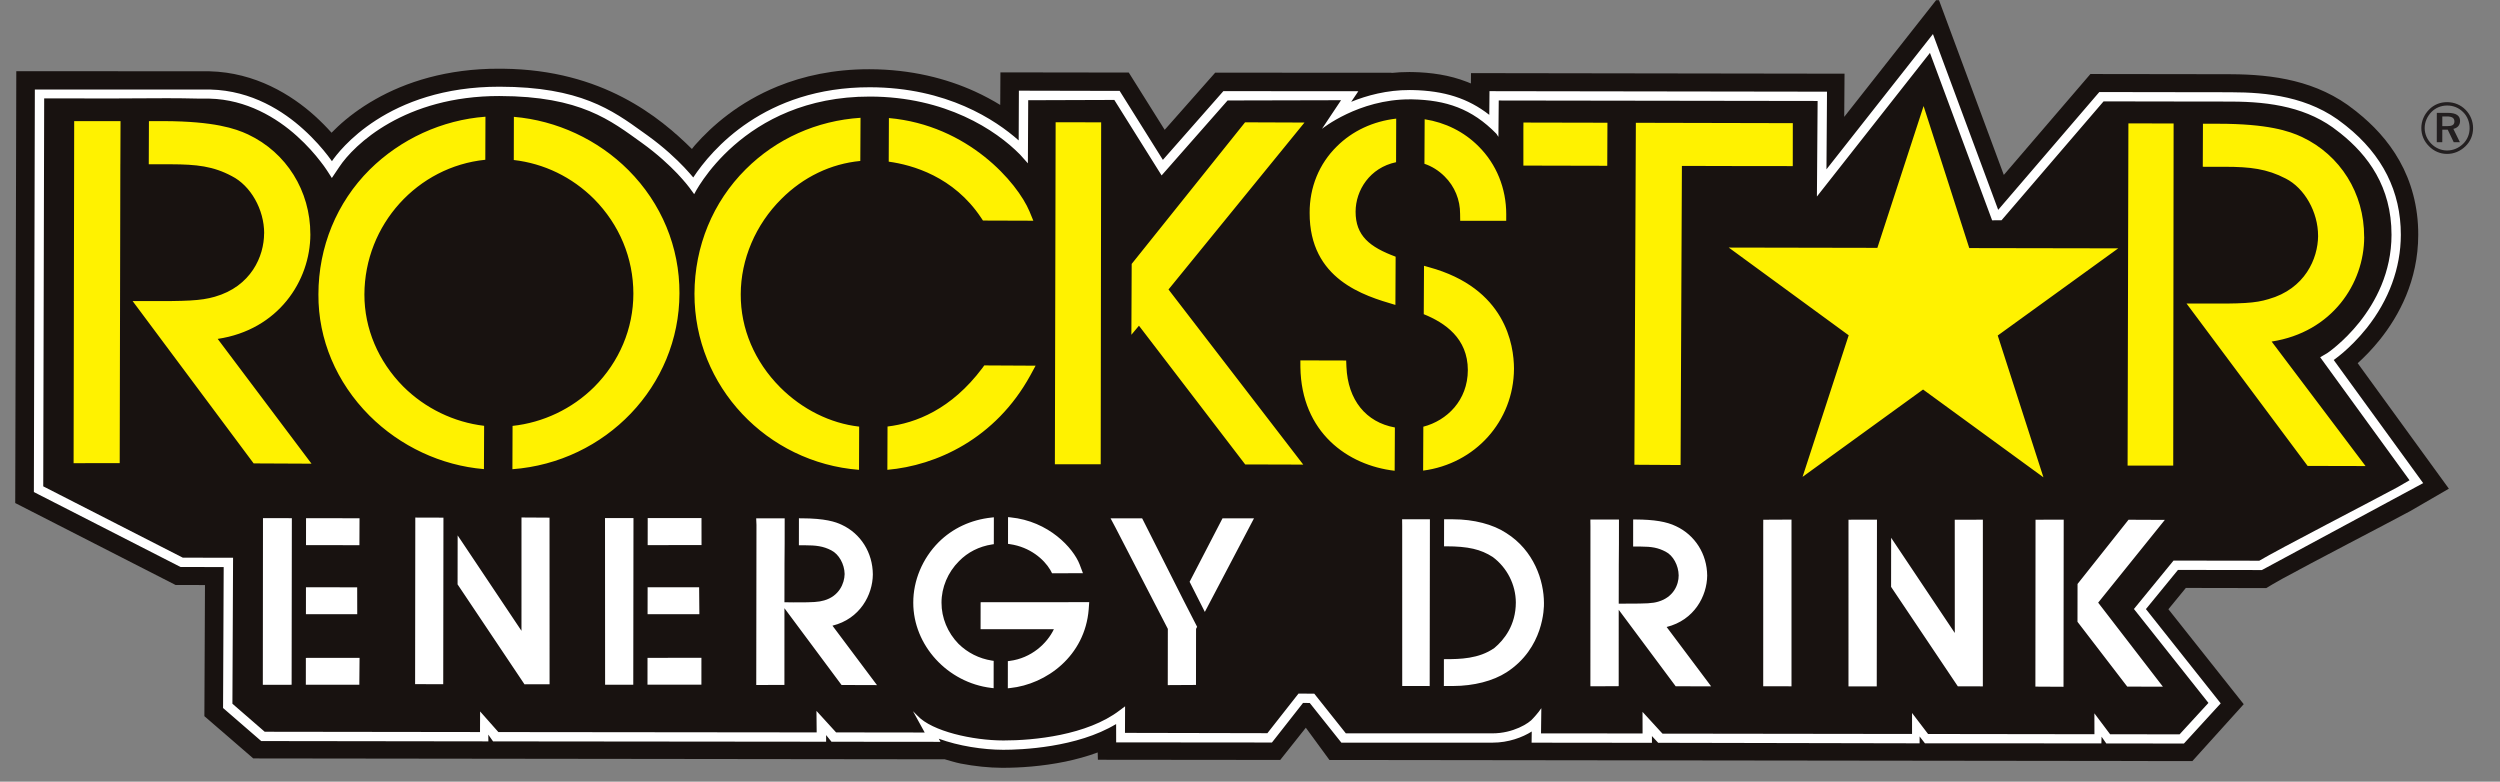<?xml version="1.0" encoding="UTF-8" standalone="no"?>
<svg
   xmlns:dc="http://purl.org/dc/elements/1.1/"
   xmlns:cc="http://creativecommons.org/ns#"
   xmlns:rdf="http://www.w3.org/1999/02/22-rdf-syntax-ns#"
   xmlns:svg="http://www.w3.org/2000/svg"
   xmlns="http://www.w3.org/2000/svg"
   viewBox="0 0 580.691 181.563"
   height="181.563"
   width="580.691"
   xml:space="preserve"
   id="svg2"
   version="1.1"><rect x="0" y="0" width="580.691" height="181.563" fill="#808080" stroke="none"/><defs
     id="defs6"><clipPath
       id="clipPath18"
       clipPathUnits="userSpaceOnUse"><path
         id="path16"
         d="M 0,136.172 H 435.518 V 0 H 0 Z" /></clipPath></defs><g
     transform="matrix(1.333,0,0,-1.333,0,181.563)"
     id="g10"><g
       id="g12"><g
         clip-path="url(#clipPath18)"
         id="g14"><g
           transform="translate(410.829,72.92)"
           id="g20"><path
             id="path22"
             style="fill:#181210;fill-opacity:1;fill-rule:nonzero;stroke:none"
             d="m 0,0 c 1.14,1.028 2.521,2.413 3.916,4.164 1.631,2.049 3.276,4.589 4.529,7.628 1.252,3.042 2.105,6.604 2.106,10.559 0.019,4.984 -1.253,9.354 -3.266,12.914 -2.005,3.574 -4.696,6.339 -7.429,8.517 l -0.034,0.033 -0.332,0.256 c -3.224,2.594 -6.864,4.181 -10.521,5.084 -3.676,0.912 -7.397,1.177 -11.008,1.195 l -1.497,0.004 -3.439,0.006 -19.598,0.028 -15.092,-17.583 -11.456,30.881 -16.351,-20.764 0.054,7.522 -65.089,0.101 -0.016,-1.804 c -0.221,0.095 -0.445,0.187 -0.669,0.273 -3.061,1.196 -6.256,1.65 -9.564,1.717 -0.185,0.005 -0.358,0.006 -0.533,0.003 -1.061,10e-4 -2.087,-0.055 -3.075,-0.16 l 0.023,0.035 -30.74,0.013 -8.801,-9.96 -6.257,9.98 -22.366,0.033 -0.034,-5.676 c -1.333,0.819 -2.798,1.609 -4.39,2.339 -4.935,2.251 -11.126,3.875 -18.42,3.885 -6.179,0.01 -11.525,-1.176 -15.988,-2.996 -6.706,-2.732 -11.392,-6.829 -14.396,-10.239 -0.223,-0.249 -0.326,-0.419 -0.528,-0.661 -5.626,5.569 -15.583,13.781 -32.826,13.982 l -0.014,0.004 -0.773,10e-4 c -9.09,0.025 -16.306,-2.344 -21.563,-5.34 -2.638,-1.494 -4.791,-3.135 -6.496,-4.719 -0.399,-0.367 -0.773,-0.737 -1.123,-1.096 -0.83,0.931 -1.805,1.926 -2.924,2.942 -2.055,1.853 -4.624,3.722 -7.692,5.179 -3.062,1.454 -6.655,2.485 -10.622,2.582 l -0.035,0.003 -33.66,0.019 -0.186,-75.254 27.946,-14.28 5.118,-0.008 -0.104,-22.85 8.522,-7.362 120.489,-0.151 c 0.906,-0.254 1.855,-0.558 2.786,-0.746 2.426,-0.467 4.895,-0.727 7.208,-0.738 0.064,-0.002 0.096,0.002 0.099,10e-4 2.912,0 6.827,0.234 10.958,1.088 1.844,0.391 3.735,0.896 5.599,1.587 l 0.035,-1.273 31.774,-0.033 4.456,5.614 4.119,-5.622 150.364,-0.191 8.948,9.914 -13.125,16.548 3.04,3.71 14.012,-0.026 1.148,0.69 c 0.273,0.171 0.85,0.5 1.585,0.901 2.594,1.424 7.24,3.875 11.672,6.2 4.448,2.33 8.674,4.543 10.608,5.586 l 0.065,0.034 6.742,3.91 z" /></g><g
           transform="translate(336.817,130.273)"
           id="g24"><path
             id="path26"
             style="fill:#ffffff;fill-opacity:1;fill-rule:nonzero;stroke:none"
             d="m 0,0 -1.795,-2.281 -16.76,-21.291 0.085,11.896 0.008,1.633 -1.63,0.004 -55.566,0.085 -1.614,0.005 -0.012,-1.615 -0.024,-2.515 c -3.686,2.887 -7.856,4.205 -13.393,4.321 -0.164,0 -0.32,0.005 -0.476,0.005 -3.981,0.007 -7.475,-0.947 -10.196,-2.056 l 1.249,1.846 -22.79,0.018 -0.734,-0.003 -0.484,-0.552 -10.052,-11.424 -7.532,12.02 -17.559,0.039 -0.036,-8.668 c -3.988,3.542 -12.498,9.242 -25.923,9.264 -18.363,0.024 -27.608,-10.911 -30.783,-15.718 -0.322,0.385 -0.846,0.992 -1.584,1.777 -1.314,1.383 -3.491,3.463 -6.41,5.562 l -0.761,0.544 c -5.396,3.889 -10.978,7.908 -24.986,7.931 -19.587,0.027 -28.02,-11.219 -29.218,-12.977 -0.236,0.332 -0.478,0.657 -0.728,0.979 -0.85,1.104 -2.292,2.817 -4.259,4.586 -3.397,3.075 -8.909,6.743 -16.205,6.918 l -30.576,0.003 -0.167,-69.146 -10e-4,-0.991 0.886,-0.457 24.327,-12.431 0.345,-0.173 0.392,-0.002 7.123,-0.012 -0.105,-23.808 -0.006,-0.75 0.563,-0.487 5.633,-4.88 0.457,-0.395 0.607,-0.001 38.973,-0.054 -0.012,1.178 0.826,-1.18 58.038,-0.059 -0.001,1.159 0.939,-1.161 16.238,-0.014 2.753,-0.004 -0.299,0.544 c 3.428,-1.26 7.709,-1.923 11.236,-1.93 3.037,-0.004 12.85,0.362 19.667,4.491 l 0.007,-3.198 26.353,-0.024 0.79,-0.002 0.49,0.621 4.924,6.274 1.175,-0.003 5.514,-6.92 26.344,0.006 c 2.771,-0.004 5.237,0.933 6.825,1.943 l -0.026,-1.952 1.648,0.002 17.693,-0.02 1.631,-0.002 -0.004,1.176 1.091,-1.172 45.549,-0.094 0.004,1.2 0.926,-1.195 30.748,-0.017 0.032,1.169 0.823,-1.18 13.531,-0.01 6.408,6.998 -13.033,16.428 5.583,6.824 14.625,-0.021 28.105,15.146 -15.589,21.458 c 0.076,0.053 0.179,0.129 0.315,0.229 0.455,0.343 0.909,0.705 1.361,1.091 1.006,0.87 2.532,2.312 4.07,4.237 3.887,4.891 5.941,10.503 5.949,16.24 0.012,7.549 -3.189,13.931 -9.51,18.976 l -0.37,0.288 c -6.083,4.916 -13.664,5.571 -19.582,5.587 l -1.496,0.007 -3.428,0.004 -17.407,0.027 -0.75,-0.002 -0.489,-0.567 L 11.369,-30.633 1.008,-2.719 Z m -0.52,-3.285 10.83,-29.171 1.64,0.007 17.783,20.717 17.407,-0.03 3.426,-0.003 1.497,-0.004 c 6.77,-0.02 13.368,-1.027 18.592,-5.25 l 0.352,-0.268 c 4.78,-3.815 8.912,-9.305 8.901,-17.706 -0.01,-6.566 -2.794,-11.699 -5.594,-15.226 -1.407,-1.76 -2.814,-3.112 -3.866,-4.013 -0.521,-0.453 -0.956,-0.794 -1.257,-1.02 -0.306,-0.223 -0.458,-0.329 -0.458,-0.329 l -1.253,-0.739 15.568,-21.43 -2.112,-1.224 c -4.271,-2.306 -20.951,-10.92 -24.07,-12.797 l -14.942,0.023 -6.901,-8.434 12.984,-16.369 -5.027,-5.476 -12.11,0.018 -2.736,3.645 0.008,-3.641 -28.99,0.041 -2.792,3.66 0.001,-3.656 -43.489,0.058 -3.475,3.793 0.008,-3.764 -17.697,0.018 0.056,4.39 c -0.603,-0.904 -1.431,-1.763 -1.431,-1.763 -0.665,-0.868 -3.514,-2.626 -7.067,-2.623 -0.033,0.002 -25.566,-0.002 -25.566,-0.002 l -5.508,6.92 -2.75,0.004 -5.413,-6.893 -24.818,0.053 0.019,4.629 -0.956,-0.716 c -5.67,-4.335 -14.976,-5.245 -20.248,-5.236 -0.006,0 -0.016,0.001 -0.024,0.001 -5.302,0.007 -12.395,1.587 -14.933,4.3 l -0.797,0.8 2.043,-3.715 -15.443,0.021 -3.418,3.747 0.036,-3.749 -55.463,0.059 -3.185,3.595 -0.016,-3.592 -37.516,0.051 -5.628,4.884 0.114,25.438 -8.756,0.012 -24.321,12.429 0.163,67.603 c 0.548,0.007 1.305,0.003 2.26,10e-4 1.956,-0.002 4.74,-0.011 8.265,-0.018 l 0.658,-0.002 c 3.609,-10e-4 6.801,0.054 10.242,0.048 1.754,-0.003 3.566,-0.02 5.536,-0.069 l 1.873,-0.005 c 6.414,-0.153 11.691,-3.336 15.235,-6.545 1.777,-1.598 3.149,-3.189 4.065,-4.385 0.47,-0.589 0.815,-1.087 1.044,-1.429 0.237,-0.34 0.342,-0.521 0.342,-0.521 l 0.607,-0.951 c 0,0 0.681,1 1.3,1.934 2.553,3.858 11.386,12.374 27.923,12.352 0.001,-10e-4 0.003,-0.002 0.007,-0.002 14.152,-0.026 19.362,-4.272 24.803,-8.171 2.72,-1.954 4.79,-3.901 6.174,-5.351 0.692,-0.737 1.213,-1.337 1.558,-1.759 0.347,-0.421 0.515,-0.645 0.515,-0.645 l 0.856,-1.177 c 0,0 8.335,17.04 30.617,17.009 13.183,-0.021 21.967,-5.833 26.165,-10.106 l 1.367,-1.526 0.057,10.994 15.004,0.051 8.24,-13.155 11.497,13.061 19.773,0.047 -3.329,-4.991 c 0,0 6.372,5.152 15.286,5.139 0.143,0.001 0.292,-0.002 0.441,-10e-4 5.892,-0.126 10.373,-1.596 14.674,-6 l 0.347,-0.532 0.058,6.334 55.565,-0.083 -0.123,-16.649 19.696,25.026" /></g><g
           transform="translate(170.953,98.27)"
           id="g28"><path
             id="path30"
             style="fill:#fff200;fill-opacity:1;fill-rule:nonzero;stroke:none"
             d="M 0,0 0.329,-0.495 9.105,-0.524 8.441,1.094 C 6.346,6.087 -2.248,16.138 -16.061,17.366 L -16.093,9.767 C -11.983,9.204 -4.78,7.177 0,0 m -35.024,-29.537 c -4.435,4.459 -6.89,10.208 -6.854,16.195 0.004,6.078 2.582,12.147 7.088,16.618 3.822,3.828 8.637,6.131 13.747,6.613 l 0.039,7.523 c -7.627,-0.5 -14.646,-3.627 -20.01,-8.976 -5.72,-5.7 -8.9,-13.397 -8.926,-21.678 -0.027,-16.156 12.63,-29.45 28.674,-30.691 l 0.024,7.531 c -5.018,0.568 -9.928,3.006 -13.782,6.865 m 35.581,3.801 -0.354,-0.49 c -5.396,-7.169 -11.576,-9.569 -16.502,-10.157 l -0.029,-7.547 c 8.486,0.739 18.818,5.359 24.912,16.453 l 0.918,1.693 z m 224.327,4.156 c 10.527,1.626 16.127,10.104 16.129,18.235 0,0 -0.001,0.015 -0.011,0.039 0.02,7.555 -4.138,14.203 -10.83,17.371 -2.254,1.051 -5.953,2.303 -14.57,2.308 l -2.688,0.007 -0.03,-7.502 c 2.024,-0.01 3.852,-0.004 3.852,-0.004 4.453,-0.002 7.339,-0.357 10.598,-2.049 3.28,-1.654 5.651,-5.849 5.64,-9.98 l 0.005,-0.026 c -0.034,-3.952 -2.28,-9.211 -8.629,-11.004 -2.372,-0.723 -4.551,-0.821 -12.018,-0.775 l -2.282,0.011 21.104,-28.301 10.092,-0.024 c 0,0 -14.378,19.078 -16.362,21.694 m -24.96,38.015 -0.141,-59.631 7.952,-0.003 0.067,59.62 z m -58.477,0.041 -27.35,0.064 c 0,0 -0.264,-58.549 -0.255,-59.547 0,-0.019 -0.004,-0.038 -0.004,-0.038 l 8.052,-0.051 c 0,0 0.225,49.927 0.23,52.123 2.06,-0.025 19.319,-0.035 19.319,-0.035 z M 94.508,16.582 94.497,15.417 V 9.082 c 0,0 8.775,-0.019 14.616,-0.034 l 0.032,7.502 z m -1.646,-42.901 c -0.014,4.132 -1.444,14.05 -14.826,17.698 l -0.421,0.119 c -0.148,0.034 -0.296,0.08 -0.432,0.122 l -0.045,-8.43 c 3.691,-1.499 7.672,-4.189 7.681,-9.739 -0.012,-5.284 -3.643,-8.8 -7.755,-9.867 l -0.036,-7.652 c 9.047,1.185 15.778,8.57 15.834,17.749 m -29.198,0.337 -0.045,1.1 -7.981,0.022 0.004,-1.179 c 0.164,-11.375 8.257,-17.123 16.426,-18.054 l 0.038,7.543 c -5.036,0.904 -8.197,4.784 -8.442,10.568 m 1.597,27.047 c 0.014,3.714 2.469,7.643 7.053,8.608 l 0.024,7.594 c -4.01,-0.455 -7.637,-2.136 -10.364,-4.859 -3.068,-3.017 -4.743,-7.115 -4.72,-11.55 -0.053,-11.65 9.593,-14.474 14.765,-16.002 l 0.179,-0.051 0.039,8.405 c -4.511,1.675 -6.982,3.635 -6.976,7.855 M 80.78,7.184 c 1.748,-1.733 2.706,-4.07 2.691,-6.533 l 0.018,-1.185 8.017,-0.003 0.005,1.141 c 0.001,4.502 -1.696,8.732 -4.837,11.847 -2.522,2.532 -5.782,4.146 -9.379,4.706 L 77.256,9.397 C 78.549,8.963 79.743,8.22 80.78,7.184 m -59.856,9.439 -7.933,0.008 -10e-4,-1.136 -0.131,-58.455 7.985,-0.007 z M 32.66,-12.506 c 1.109,1.373 23.695,29.088 23.695,29.088 l -10.353,0.04 c 0,0 -12.347,-15.441 -19.758,-24.674 l -0.053,-12.346 c 0.544,0.654 1.002,1.212 1.321,1.58 1.607,-2.099 18.511,-24.174 18.511,-24.174 l 10.116,-0.029 c 0,0 -22.441,29.14 -23.479,30.515 m -165.679,-8.611 c 10.536,1.571 16.133,10.089 16.148,18.216 0,0 -0.012,0.007 -0.004,0.036 0.002,7.53 -4.151,14.21 -10.856,17.376 -2.247,1.048 -5.929,2.283 -14.571,2.32 l -2.699,-0.008 -0.029,-7.509 c 2.04,-0.007 3.874,-0.003 3.874,-0.003 4.466,-0.017 7.343,-0.324 10.604,-2.068 3.275,-1.661 5.634,-5.798 5.631,-9.973 l -0.012,10e-4 c -10e-4,-3.974 -2.259,-9.233 -8.597,-11.044 -2.471,-0.71 -4.967,-0.779 -11.998,-0.757 l -2.319,0.01 21.093,-28.292 10.083,-0.048 c 0,0 -14.339,19.089 -16.348,21.743 m -25.007,37.946 -10e-4,-1.148 -0.101,-58.455 8.034,0.014 c 0,0 0.09,49.888 0.111,52.097 h 0.004 l 0.029,7.491 z m 105.47,-30.016 c 0.038,8.072 -3.13,15.696 -8.884,21.471 -5.327,5.334 -12.492,8.658 -19.968,9.294 l -0.017,-7.523 c 5.249,-0.606 10.138,-2.951 13.994,-6.799 4.416,-4.472 6.843,-10.292 6.845,-16.501 -0.006,-6.088 -2.443,-11.858 -6.841,-16.26 -3.84,-3.811 -8.907,-6.202 -14.211,-6.772 l -0.025,-7.548 c 16.238,1.213 29.083,14.468 29.107,30.638 m -48.138,-16.222 c -4.337,4.39 -6.768,10.07 -6.76,16.033 0.038,12.193 9.279,22.28 21.068,23.472 l 0.026,7.504 c -7.532,-0.56 -14.763,-3.866 -20.173,-9.221 -5.753,-5.734 -8.926,-13.463 -8.935,-21.743 -0.049,-7.842 3.137,-15.342 8.88,-21.108 5.376,-5.377 12.536,-8.714 19.963,-9.336 l 0.032,7.545 c -5.24,0.621 -10.272,3.03 -14.101,6.854 M 198.147,-5.34 c 0,0 -19.736,-14.29 -20.993,-15.188 0.478,-1.475 7.964,-24.711 7.964,-24.711 0,0 -19.694,14.379 -20.975,15.3 -1.263,-0.911 -20.998,-15.22 -20.998,-15.22 0,0 7.555,23.211 8.039,24.669 -1.262,0.92 -20.902,15.288 -20.902,15.288 0,0 24.363,-0.038 25.898,-0.051 0.494,1.479 8.054,24.712 8.054,24.712 0,0 7.507,-23.257 7.959,-24.752 1.574,0.013 25.954,-0.047 25.954,-0.047" /></g><g
           transform="translate(429.64,117.062)"
           id="g32"><path
             id="path34"
             style="fill:#231f20;fill-opacity:1;fill-rule:nonzero;stroke:none"
             d="m 0,0 c 0.822,-0.838 1.296,-1.972 1.296,-3.173 -0.002,-1.239 -0.467,-2.338 -1.32,-3.162 -0.888,-0.866 -2.024,-1.346 -3.213,-1.341 -1.203,-0.003 -2.315,0.479 -3.167,1.36 -0.862,0.86 -1.321,1.962 -1.318,3.156 0,1.189 0.487,2.341 1.366,3.224 0.832,0.845 1.919,1.283 3.13,1.28 C -1.993,1.343 -0.866,0.882 0,0 m -0.413,-0.415 c -0.753,0.767 -1.719,1.17 -2.801,1.172 -1.053,0.005 -2.011,-0.392 -2.728,-1.111 -0.764,-0.779 -1.194,-1.779 -1.196,-2.807 0,-1.024 0.411,-1.991 1.154,-2.744 0.739,-0.751 1.72,-1.17 2.72,-1.174 1.074,0 2.037,0.401 2.814,1.151 0.736,0.714 1.141,1.68 1.141,2.717 0.001,1.09 -0.385,2.07 -1.104,2.796 m -0.558,-1.514 c 0.001,-0.723 -0.43,-1.225 -1.168,-1.384 L -1,-5.638 l -1.077,0.004 -1.045,2.182 -0.945,0.002 -0.004,-2.183 -0.959,0.003 0.006,5.11 1.93,-0.003 c 1.423,-0.002 2.126,-0.478 2.123,-1.406 m -3.095,0.785 -0.001,-1.695 h 0.81 c 0.878,-0.004 1.297,0.209 1.3,0.813 0,0.622 -0.421,0.876 -1.323,0.881 z" /></g><g
           transform="translate(62.628,41.206)"
           id="g36"><path
             id="path38"
             style="fill:#ffffff;fill-opacity:1;fill-rule:nonzero;stroke:none"
             d="M 0,0 -0.364,0.001 -8.938,0.013 -9.305,0.014 V 0.378 L -9.301,4.338 -9.3,4.707 -8.932,4.704 -0.348,4.695 0.02,4.696 0.018,4.329 0.002,0.363 Z m -8.954,-12.021 -0.366,-0.002 v 0.367 l 0.005,3.962 10e-4,0.365 0.365,10e-4 8.195,-0.013 0.364,0.002 0.002,-0.366 0.008,-3.954 -0.001,-0.364 -0.364,-10e-4 z m -0.017,-12.298 -0.366,0.002 10e-4,0.37 0.005,3.94 -0.002,0.366 0.368,0.005 8.62,0.004 0.372,0.003 -0.005,-0.372 -0.035,-3.946 v -0.367 l -0.362,-0.001 z m -7.86,-0.006 0.027,29.042 5.03,-0.008 -0.039,-29.029 z m 31.434,0.103 -0.362,0.002 -4.175,0.007 -0.363,-0.002 0.002,0.365 0.032,27.528 v 0.77 l 0.002,0.368 0.362,-0.002 4.176,-0.012 0.365,0.001 V 4.435 l -0.037,-28.292 z m 14.164,-0.022 -0.11,0.165 c 0,0 -7.046,10.53 -11.488,17.157 l -0.064,0.092 0.001,0.113 0.011,7.231 v 1.193 l 0.669,-0.994 1.154,-1.726 c 3.135,-4.688 7.376,-11.039 9.3,-13.905 0.008,5.278 0.002,19.376 0.002,19.376 L 28.241,4.832 28.61,4.827 32.765,4.802 33.128,4.801 V 4.436 l 0.007,-28.299 0.003,-0.366 -0.364,-0.001 -3.812,-0.009 z m 21.826,24.259 -0.365,-10e-4 10e-4,0.369 0.006,3.973 -0.003,0.371 0.367,-0.002 8.644,-0.003 0.365,10e-4 V 4.356 l 0.006,-3.97 0.002,-0.366 -0.365,0.001 c 0,0 -5.095,-0.01 -8.658,-0.006 m -0.379,-12.041 -0.002,0.368 0.008,3.964 -0.002,0.363 0.367,-10e-4 8.252,0.003 0.359,-0.001 0.003,-0.361 0.036,-3.966 0.002,-0.372 -0.366,0.004 c 0,0 -4.849,0.005 -8.291,0.004 z m 0.347,-12.281 h -0.364 l 10e-4,0.368 0.004,3.947 0.001,0.365 0.364,-0.002 8.669,0.007 0.36,-0.002 -0.002,-0.368 -10e-4,-3.948 -0.002,-0.365 -0.361,0.002 z m -7.75,-0.004 -0.016,29.035 4.961,0.003 -0.036,-29.038 z m 26.711,-0.049 4.169,0.014 0.366,0.002 v 0.367 c -0.002,0.125 -0.004,6.704 0.004,12.998 l 9.846,-13.237 0.111,-0.144 0.181,0.002 5.255,-0.019 0.732,-0.001 -0.442,0.59 c 0,0 -5.534,7.377 -7.315,9.765 4.798,1.18 7.012,5.379 7.037,8.934 -0.027,3.801 -2.111,7.114 -5.429,8.65 -1.101,0.521 -2.897,1.115 -6.997,1.125 l -0.455,0.003 0.001,-0.371 -0.006,-3.963 0.001,-0.363 0.363,-0.002 0.634,-10e-4 c 1.97,-0.008 3.226,-0.143 4.647,-0.883 1.331,-0.67 2.298,-2.404 2.326,-4.127 -0.03,-1.666 -0.981,-3.866 -3.57,-4.601 -0.958,-0.281 -1.894,-0.344 -4.764,-0.339 l -0.644,-10e-4 -1.511,0.022 c 0.007,5.05 0.016,9.67 0.039,10.29 l 0.004,3.967 10e-4,0.366 -0.366,0.002 -4.219,0.001 -0.38,-0.002 0.015,-0.379 0.033,-0.75 -0.037,-27.55 -0.001,-0.368 z m 51.394,19.467 -0.221,10e-4 -0.103,0.196 -0.213,0.401 c -1.085,1.826 -3.508,3.976 -7.048,4.482 l -0.313,0.046 0.002,0.32 0.004,3.938 0.003,0.404 0.398,-0.04 c 6.726,-0.661 10.973,-5.374 12.069,-8.191 l 0.393,-1.038 0.186,-0.499 -0.523,-0.005 z m -10.403,-20.024 -0.412,0.048 c -7.632,0.915 -13.603,7.442 -13.591,14.859 -0.008,3.857 1.599,7.692 4.404,10.517 2.438,2.434 5.632,3.928 9.232,4.311 l 0.407,0.044 -10e-4,-0.409 -0.006,-3.965 V 0.177 l -0.311,-0.046 c -2.247,-0.346 -4.236,-1.356 -5.755,-2.915 -1.946,-1.94 -3.058,-4.584 -3.049,-7.243 -0.009,-2.618 1.067,-5.225 2.962,-7.162 1.577,-1.551 3.59,-2.569 5.814,-2.918 l 0.314,-0.047 -0.003,-0.319 -0.005,-4.032 z m 2.472,-0.018 0.002,0.404 0.004,4.003 v 0.32 l 0.32,0.045 c 3.775,0.482 6.514,3.035 7.703,5.527 -2.959,-0.006 -12.403,-0.003 -12.403,-0.003 l -0.371,-0.001 -10e-4,0.367 0.005,3.97 0.003,0.363 0.371,0.004 18.16,0.01 0.391,0.002 -0.028,-0.396 -0.061,-0.844 c -0.639,-8.144 -7.374,-13.07 -13.694,-13.73 z m 34.33,13.307 -0.317,0.635 -2.252,4.452 -0.086,0.166 0.093,0.17 5.537,10.684 0.103,0.197 h 0.217 l 4.664,0.003 0.608,0.004 -0.285,-0.544 -7.952,-15.14 z m -6.458,-12.756 -0.001,0.368 c 0.006,3.007 0.019,8.64 0.012,9.433 -0.649,1.251 -9.095,17.603 -9.095,17.603 l -0.593,1.116 -0.288,0.541 0.61,-10e-4 h 4.664 0.223 l 0.108,-0.199 7.121,-14.113 2.267,-4.42 0.083,-0.167 -0.084,-0.165 c -0.047,-0.083 -0.075,-0.151 -0.101,-0.196 -0.009,-0.779 -0.011,-6.4 -0.011,-9.408 l -0.001,-0.363 h -0.361 l -4.185,-0.024 z m 48.478,-0.15 h -0.368 l 0.002,0.368 0.004,3.939 10e-4,0.366 0.418,0.003 c 2.25,0.011 5.666,0.026 8.38,1.951 1.689,1.412 3.73,3.952 3.737,7.931 -0.019,3.105 -1.526,6.061 -4.019,7.916 -2.089,1.352 -4.299,1.859 -8.122,1.866 l -0.37,-0.002 v 0.372 l 0.008,3.973 0.002,0.366 h 0.365 l 1.216,-0.003 c 3.583,-0.002 6.951,-0.876 9.243,-2.389 4.842,-3.046 6.571,-8.3 6.577,-12.195 0.019,-0.783 -0.004,-7.87 -6.523,-12.08 -2.348,-1.511 -5.724,-2.377 -9.27,-2.384 z m -7.257,-0.003 -0.368,10e-4 0.001,0.366 -0.004,27.52 -0.01,0.796 -0.005,0.37 0.372,0.002 h 4.104 0.367 l 0.001,-0.366 -0.038,-28.321 -0.002,-0.373 -0.368,0.002 z m 36.988,-0.032 0.365,0.007 v 0.361 c 0,0 0.002,6.608 0.004,12.947 l 9.813,-13.177 0.111,-0.152 h 0.182 l 5.256,-0.01 0.74,-0.001 -0.44,0.594 c 0,0 -5.529,7.369 -7.312,9.747 4.823,1.199 7.032,5.401 7.067,8.945 -0.028,3.767 -2.116,7.071 -5.445,8.622 -1.621,0.788 -3.784,1.149 -7.024,1.166 l -0.43,0.002 -0.001,-0.373 -0.005,-3.979 -0.001,-0.367 0.365,-0.001 0.617,-0.001 0.288,0.002 c 2.037,-0.006 3.103,-0.219 4.402,-0.898 1.292,-0.648 2.243,-2.385 2.263,-4.131 0.012,-1.638 -0.922,-3.809 -3.551,-4.571 -1.021,-0.307 -2.013,-0.345 -5.415,-0.347 l -1.479,-0.005 c 0.006,5.064 0.014,9.694 0.037,10.32 l 0.005,3.974 -0.001,0.369 h -0.367 -4.246 L 214.497,4.468 V 4.095 l 0.011,-0.762 -0.009,-27.545 0.004,-0.371 0.363,-0.002 z m 30.477,0.353 0.001,28.305 V 4.462 L 249.182,4.46 244.973,4.439 H 244.62 V 4.076 l -0.004,-0.756 -0.003,-27.529 -0.001,-0.372 0.365,-0.003 4.201,-0.004 h 0.366 z m 33.342,-0.385 -4.363,0.013 -11.626,17.328 0.009,8.553 c 0,0 8.922,-13.348 11.092,-16.59 0,5.295 -0.008,19.73 -0.008,19.73 l 4.9,0.012 z m -23.413,-0.001 0.002,29.043 4.962,0.013 -0.039,-29.059 z m 48.575,-0.041 -8.671,11.295 0.011,6.593 8.884,11.191 6.325,-0.028 -11.615,-14.42 11.277,-14.64 z m -11.105,-0.028 -4.901,0.027 0.025,29.081 4.908,0.016 z" /></g></g></g></g></svg>